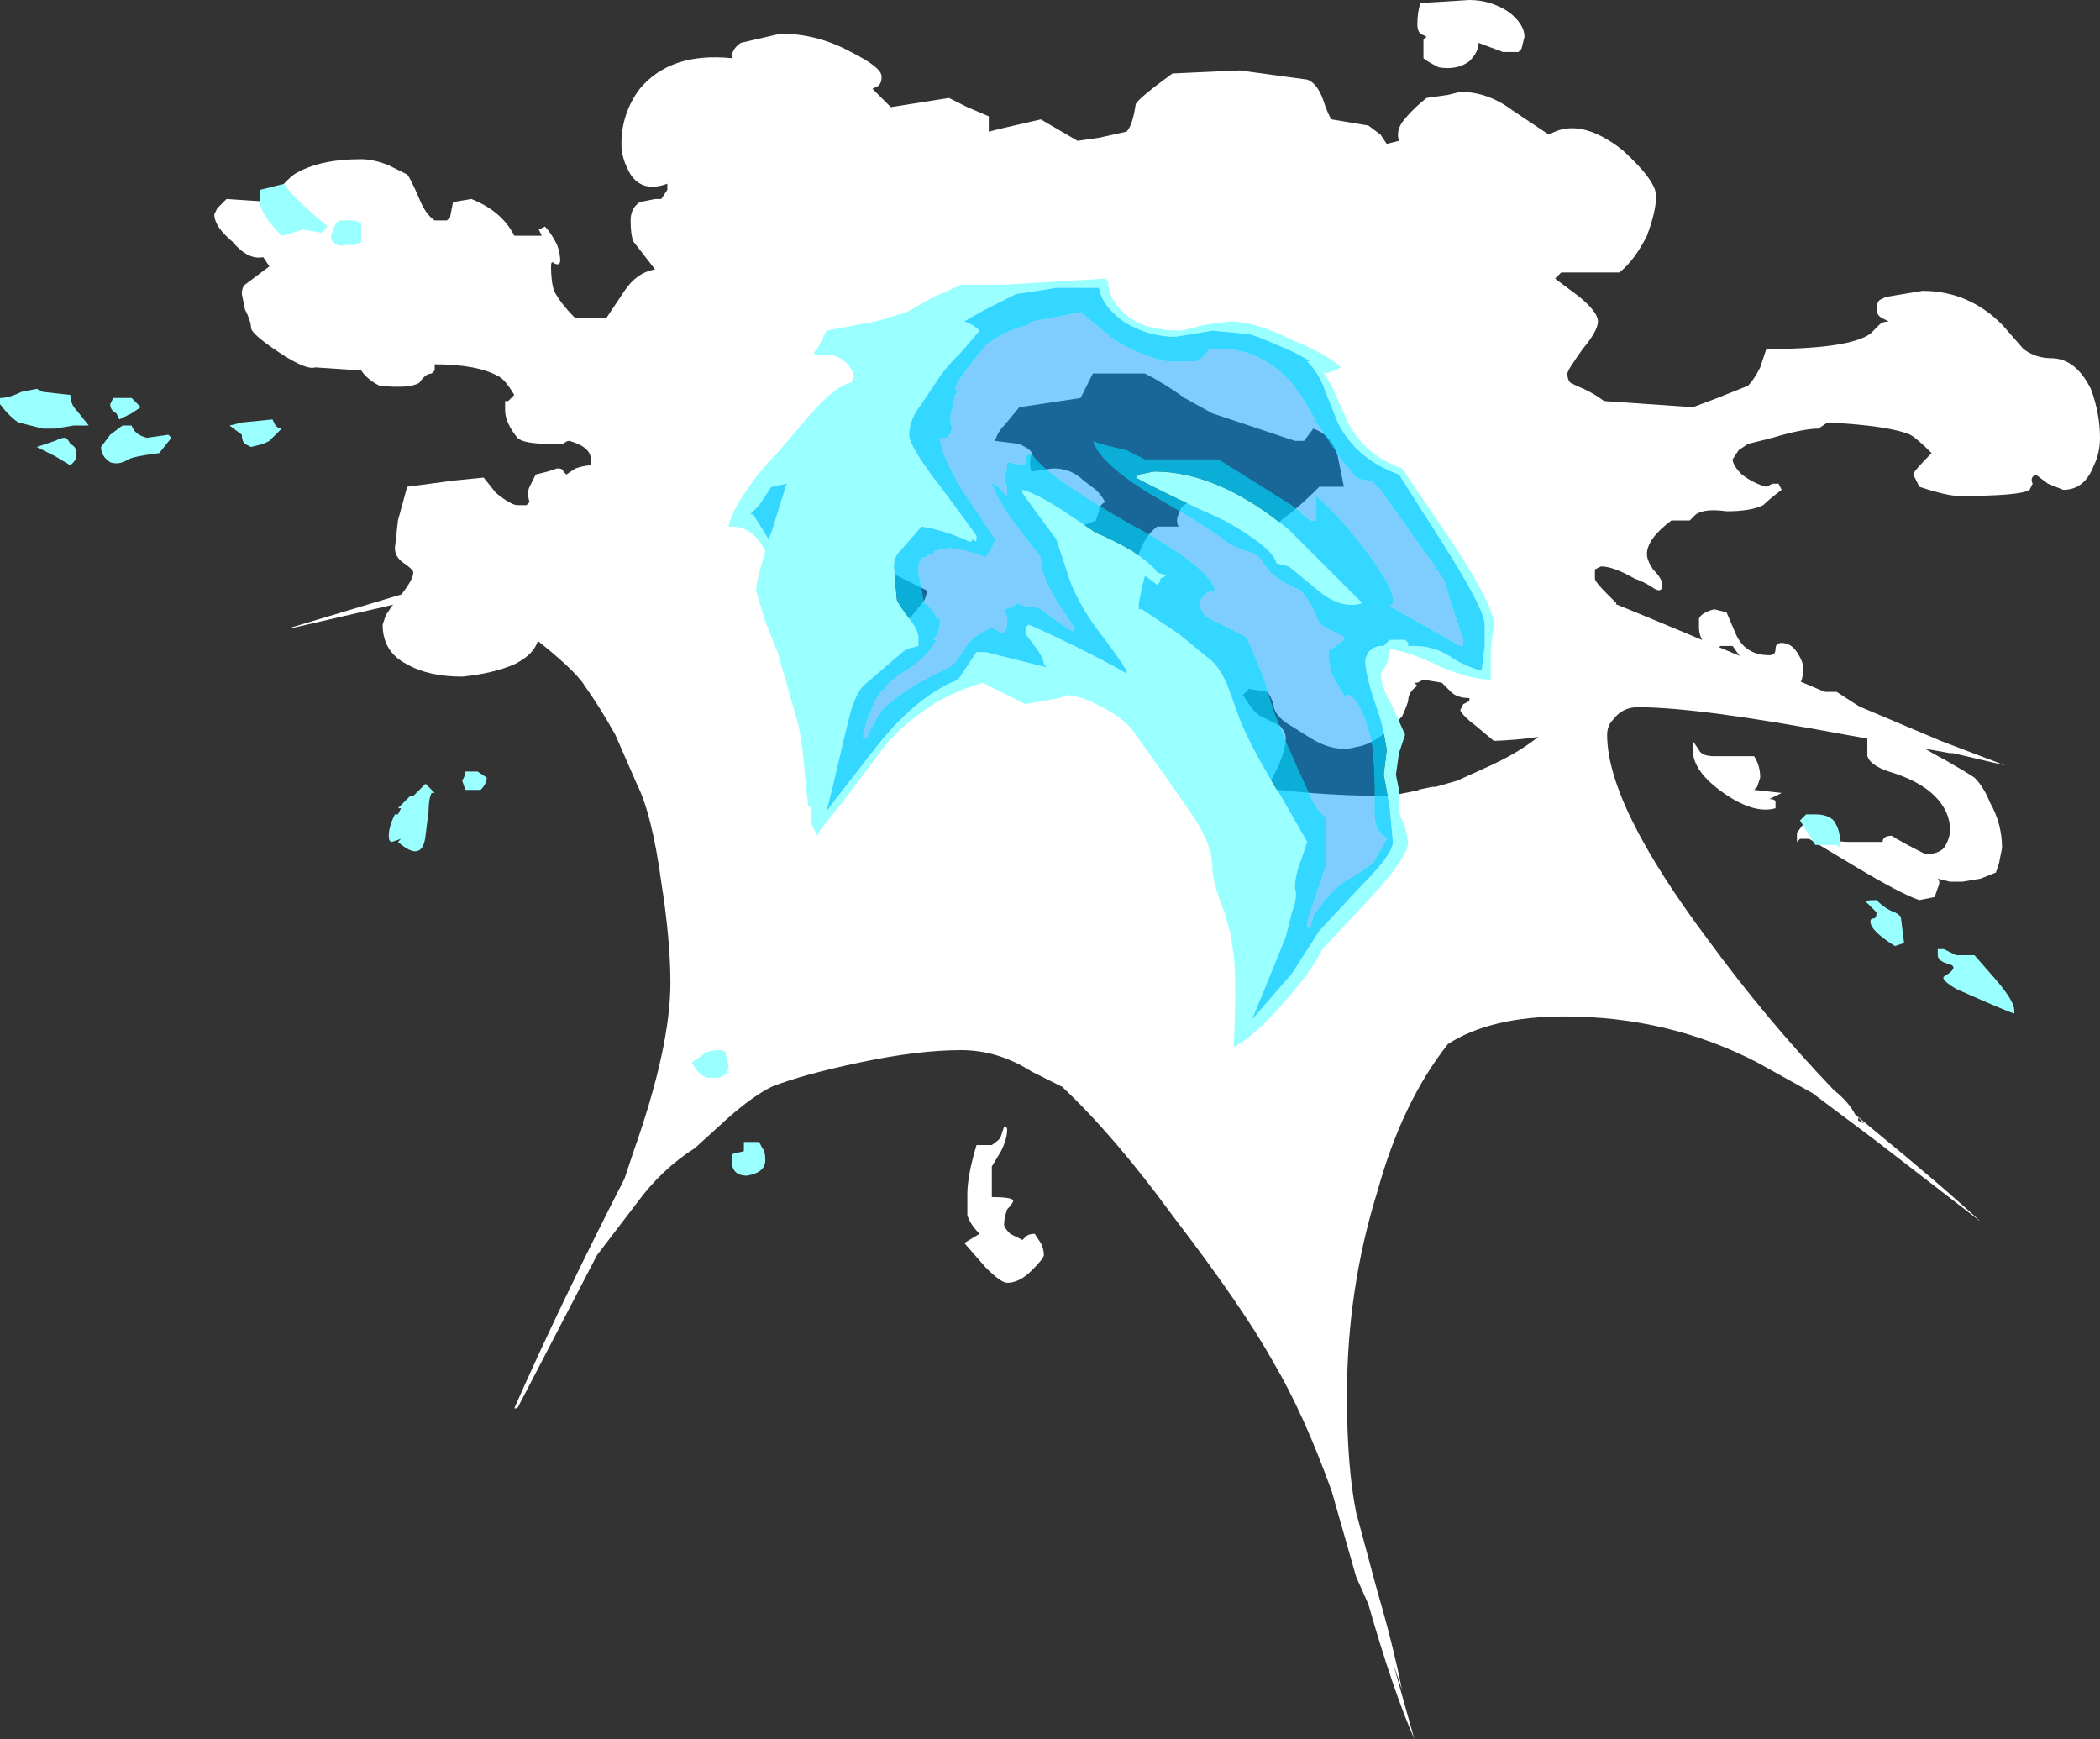 <?xml version="1.0" encoding="UTF-8" standalone="no"?>
<svg xmlns:ffdec="https://www.free-decompiler.com/flash" xmlns:xlink="http://www.w3.org/1999/xlink" ffdec:objectType="shape" height="28.4px" width="34.3px" xmlns="http://www.w3.org/2000/svg">
  <rect width="100%" height="100%" fill="#333333" stroke="none"/>
  <g transform="matrix(1.0, 0.0, 0.0, 1.0, 18.2, 5.3)">
    <path d="M-1.85 13.5 L-2.0 13.75 -2.0 14.25 Q-1.7 14.25 -1.65 14.3 -1.65 14.35 -1.75 14.45 -1.8 14.6 -1.8 14.7 -1.8 14.75 -1.7 14.85 L-1.5 14.95 -1.45 14.9 Q-1.4 14.85 -1.3 14.85 L-1.2 15.0 Q-1.15 15.1 -1.15 15.2 -1.15 15.25 -1.35 15.45 -1.55 15.65 -1.75 15.65 -1.85 15.65 -2.1 15.4 L-2.45 15.0 -2.2 14.85 Q-2.35 14.7 -2.4 14.55 L-2.4 14.2 Q-2.4 13.9 -2.25 13.4 L-2.0 13.4 Q-1.85 13.3 -1.85 13.25 L-1.8 13.1 Q-1.75 13.1 -1.75 13.15 -1.75 13.3 -1.85 13.5 M-4.45 10.45 Q-4.25 10.6 -4.1 10.6 L-3.9 10.45 -3.75 10.25 -3.75 10.0 Q-3.75 9.85 -3.65 9.8 L-3.6 9.8 -3.6 9.85 Q-3.6 9.95 -3.4 10.0 -3.3 10.3 -3.3 10.6 L-3.45 10.6 -3.55 10.5 -3.7 10.5 -3.75 10.65 Q-3.6 10.8 -3.75 11.0 -3.85 11.2 -4.05 11.2 L-4.3 10.9 Q-4.45 10.7 -4.45 10.6 L-4.45 10.45 M3.25 1.7 L3.1 1.9 2.95 1.9 Q2.8 1.85 2.2 1.65 L1.6 1.45 1.15 1.2 Q0.8 0.95 0.5 0.8 L-0.35 0.8 -0.55 1.2 -1.55 1.35 -1.8 1.65 Q-1.9 1.75 -1.95 1.9 L-1.55 1.95 Q-1.35 2.05 -1.35 2.1 -1.4 2.3 -1.35 2.4 L-1.0 2.35 Q-0.7 2.35 -0.5 2.55 L-0.3 2.7 Q-0.2 2.8 -0.15 2.9 -0.25 2.95 -0.25 3.05 L-0.3 3.2 -0.55 3.3 -0.6 3.45 -0.6 3.65 Q-0.6 3.8 -0.35 4.0 -0.05 4.3 0.25 4.15 L0.4 3.75 Q0.5 3.45 0.7 3.3 L1.05 3.3 Q1.0 3.2 1.05 3.1 1.1 2.9 1.3 2.9 1.4 2.9 1.6 3.0 L2.05 3.25 2.65 3.25 Q2.95 3.05 3.35 2.65 L3.75 2.65 3.65 2.15 Q3.55 1.8 3.25 1.7 M9.55 6.95 Q9.6 7.05 9.8 7.05 L10.45 7.05 Q10.55 7.2 10.55 7.4 L10.5 7.55 10.45 7.6 10.9 7.65 10.7 7.75 Q10.8 7.75 10.8 7.8 L10.8 7.9 Q10.45 8.0 9.95 7.65 9.45 7.3 9.45 6.95 L9.45 6.8 9.55 6.95 M10.8 5.3 Q10.8 5.2 10.9 5.2 11.05 5.2 11.15 5.35 11.25 5.5 11.25 5.6 11.25 5.8 11.2 5.85 10.8 6.05 10.45 5.75 L10.1 5.25 9.9 5.25 9.8 5.35 9.65 5.35 9.6 5.15 Q9.55 5.05 9.55 4.95 L9.55 4.8 Q9.6 4.7 9.8 4.65 L10.0 4.7 10.15 5.05 Q10.3 5.4 10.7 5.4 10.8 5.4 10.8 5.3 M11.8 6.0 L12.65 6.55 Q13.25 6.95 13.55 7.1 13.9 7.3 14.05 7.4 14.2 7.55 14.3 7.8 14.5 8.15 14.5 8.55 L14.45 8.8 14.4 8.95 14.15 9.05 13.85 9.1 13.65 9.1 13.45 9.05 Q13.5 9.1 13.45 9.2 L13.4 9.35 13.15 9.4 Q12.85 9.3 12.1 8.85 L11.35 8.4 11.2 8.4 11.15 8.45 11.15 8.3 11.3 8.1 11.5 8.3 Q11.7 8.45 12.0 8.45 L12.55 8.45 Q12.55 8.35 12.7 8.35 12.85 8.45 13.25 8.65 13.45 8.65 13.55 8.55 13.65 8.4 13.65 8.25 13.65 7.95 13.4 7.7 13.15 7.45 12.65 7.3 12.35 7.2 12.3 7.05 L12.3 6.7 Q12.25 6.25 11.35 6.15 L11.35 6.1 11.3 6.1 Q11.45 6.05 11.45 6.0 L11.8 6.0 M4.95 -4.9 Q4.95 -5.1 5.0 -5.25 L5.8 -5.3 Q6.15 -5.3 6.45 -5.1 6.7 -4.9 6.7 -4.7 L6.65 -4.5 6.6 -4.45 6.35 -4.45 5.95 -4.6 Q5.95 -4.45 5.8 -4.3 5.6 -4.15 5.3 -4.2 5.1 -4.3 5.05 -4.35 L5.05 -4.65 5.1 -4.7 5.0 -4.75 Q4.95 -4.8 4.95 -4.9 M3.15 -4.0 Q3.3 -3.95 3.4 -3.7 3.5 -3.4 3.55 -3.35 L4.15 -3.25 4.35 -3.1 4.45 -2.95 4.65 -3.0 Q4.6 -3.15 4.7 -3.3 4.85 -3.5 5.1 -3.7 L5.45 -3.75 5.65 -3.8 Q6.1 -3.8 6.5 -3.5 L7.1 -3.1 Q7.6 -3.4 8.3 -2.85 8.85 -2.35 8.85 -2.1 8.85 -1.85 8.7 -1.45 8.5 -1.05 8.25 -0.85 L7.3 -0.85 7.2 -0.75 7.6 -0.45 Q7.9 -0.2 7.9 -0.05 7.9 0.1 7.65 0.4 7.4 0.75 7.4 0.8 7.4 0.9 7.45 0.95 L7.55 1.0 Q7.8 1.1 8.0 1.25 L9.45 1.35 9.85 1.2 10.35 1.0 Q10.45 0.9 10.55 0.7 L10.65 0.4 Q12.0 0.4 12.35 0.15 L12.5 0.0 Q12.55 -0.05 12.65 -0.05 L12.55 -0.1 Q12.45 -0.15 12.45 -0.25 12.45 -0.35 12.5 -0.4 L12.6 -0.45 13.2 -0.55 Q13.95 -0.55 14.5 0.0 L14.85 0.4 Q15.05 0.55 15.3 0.55 15.7 0.55 15.95 1.05 16.1 1.45 16.1 1.85 16.1 2.1 16.0 2.3 15.85 2.7 15.5 2.7 L15.25 2.6 15.05 2.45 Q14.95 2.5 15.0 2.6 L14.95 2.7 Q14.8 2.8 13.8 2.8 13.6 2.8 13.15 2.65 L13.05 2.45 Q13.05 2.4 13.35 2.1 13.1 1.85 13.0 1.8 12.65 1.65 11.65 1.6 L11.5 1.7 Q11.25 1.7 10.75 1.85 L10.35 1.95 10.2 2.05 10.1 2.2 Q10.1 2.3 10.25 2.45 10.45 2.6 10.65 2.65 L10.75 2.6 10.85 2.6 10.9 2.7 Q10.7 2.85 10.6 2.95 10.4 3.05 10.0 3.05 9.65 3.0 9.5 3.1 L9.4 3.2 9.1 3.2 Q8.7 3.5 8.7 3.75 8.7 3.85 8.8 4.0 8.95 4.15 8.95 4.25 8.95 4.4 8.8 4.3 8.65 4.2 8.5 4.15 8.15 3.95 7.95 3.95 L7.85 4.0 7.85 4.15 Q7.85 4.2 8.05 4.4 L8.2 4.55 8.15 4.75 8.1 4.85 7.8 5.25 8.1 5.45 8.2 5.6 Q8.2 6.1 8.0 6.3 7.55 6.75 6.2 6.8 L5.9 6.55 Q5.7 6.4 5.65 6.3 L5.7 6.2 5.8 6.15 5.8 6.1 Q5.6 6.1 5.5 6.0 5.4 5.9 5.35 5.85 L5.05 5.8 4.95 5.85 4.9 5.85 4.95 5.9 Q4.8 6.0 4.8 6.15 4.75 6.3 4.7 6.4 4.3 6.85 3.95 6.9 3.6 7.0 3.2 6.75 L2.8 6.5 Q2.6 6.35 2.6 6.2 2.55 6.05 2.5 6.0 L2.2 5.95 2.1 6.05 2.2 6.2 Q2.3 6.35 2.4 6.4 L2.7 6.55 Q2.8 6.65 2.8 6.75 2.8 7.05 2.5 7.55 2.15 8.1 1.8 8.1 L1.65 8.05 1.45 8.0 1.3 8.1 Q1.45 8.25 1.3 8.5 1.05 8.8 0.45 8.9 0.25 8.85 -0.05 8.7 -0.35 8.5 -0.55 8.45 L-0.8 8.75 -1.05 9.0 -0.9 9.25 Q-0.8 9.4 -0.65 9.4 L-0.3 9.4 Q-0.25 9.3 -0.15 9.2 -0.1 9.1 0.0 9.1 0.1 9.1 0.15 9.25 L0.3 9.25 0.35 9.35 Q0.3 9.45 0.4 9.6 L0.3 9.6 0.5 9.8 0.65 9.8 0.7 9.7 Q0.7 9.65 0.8 9.65 L0.85 9.75 Q0.85 9.95 0.7 10.3 0.55 10.75 0.55 10.85 0.5 11.1 0.2 11.4 -0.2 11.8 -0.25 11.95 L-0.5 12.0 -0.95 11.95 -1.05 11.95 -1.25 11.65 Q-1.6 11.4 -1.65 11.3 -1.7 11.25 -1.7 11.05 -1.7 10.85 -1.45 10.65 L-1.3 10.45 -1.3 10.3 -1.25 10.25 -1.3 10.2 -1.25 10.2 -1.15 10.1 Q-1.25 10.05 -1.35 9.95 L-1.4 10.0 Q-1.55 10.0 -1.55 9.8 L-1.55 9.7 -1.6 9.65 -2.0 9.6 Q-2.2 9.45 -2.25 9.2 L-2.3 8.8 Q-2.3 8.5 -2.2 8.35 L-2.0 8.3 Q-2.0 8.15 -1.85 7.95 -1.7 7.75 -1.65 7.75 L-1.55 7.75 -1.5 7.65 -1.45 7.4 -1.5 7.25 -1.75 7.2 -1.8 7.3 -2.15 7.3 Q-2.05 7.45 -2.05 7.55 L-2.2 7.9 -2.4 8.2 Q-3.0 8.4 -3.45 8.15 -3.75 8.1 -3.95 7.85 -4.25 7.55 -4.25 7.25 L-4.2 7.15 Q-3.95 7.15 -3.9 7.05 L-3.85 7.05 -3.95 6.95 -4.3 6.55 Q-4.55 6.25 -4.55 6.0 L-4.55 5.8 Q-4.55 5.7 -4.4 5.5 L-3.95 5.0 Q-3.6 5.1 -3.3 4.75 L-3.1 4.5 -3.05 4.35 -3.65 4.05 Q-3.75 3.95 -3.75 3.75 L-3.7 3.55 Q-3.7 3.4 -3.75 3.3 -4.0 2.95 -5.1 2.95 L-5.65 3.05 Q-5.8 3.25 -5.85 3.35 L-5.8 3.5 Q-5.75 3.55 -5.9 3.75 -6.25 3.8 -6.35 3.85 L-6.15 4.2 Q-6.0 4.5 -6.0 4.55 -6.0 4.95 -6.9 5.25 -7.95 5.4 -8.2 5.15 L-8.4 4.95 Q-8.55 4.8 -8.85 4.7 -8.85 4.8 -8.8 4.85 L-9.4 4.8 -9.4 5.05 Q-9.4 5.35 -9.8 5.55 -10.15 5.7 -10.65 5.75 -11.2 5.75 -11.55 5.55 -11.95 5.35 -11.95 4.9 L-11.9 4.75 -11.8 4.6 Q-11.7 4.5 -11.6 4.35 -11.45 4.15 -11.45 4.05 -11.45 4.0 -11.6 3.9 -11.75 3.8 -11.75 3.65 L-11.7 3.2 -11.55 2.65 -10.8 2.55 -10.3 2.5 -10.1 2.75 Q-9.85 2.95 -9.75 2.95 L-9.6 2.95 -9.55 2.9 Q-9.6 2.75 -9.55 2.65 L-9.45 2.45 -9.25 2.4 -9.1 2.35 Q-9.0 2.35 -9.0 2.4 L-8.95 2.45 -8.8 2.35 Q-8.65 2.3 -8.55 2.3 L-8.55 2.2 Q-8.55 2.0 -8.9 1.9 -8.95 1.9 -9.0 1.95 L-9.2 1.95 Q-9.65 1.95 -9.75 1.85 -9.95 1.6 -9.95 1.4 L-9.95 1.25 -9.9 1.25 -9.8 1.15 Q-9.95 0.9 -10.05 0.85 -10.4 0.65 -11.1 0.65 L-11.1 0.75 -11.15 0.8 Q-11.25 0.8 -11.35 0.95 -11.5 1.05 -12.0 1.0 -12.2 0.9 -12.3 0.75 L-13.05 0.7 Q-13.2 0.75 -13.65 0.45 -14.1 0.15 -14.1 0.05 -14.1 -0.05 -14.2 -0.25 L-14.25 -0.5 Q-14.25 -0.6 -14.2 -0.65 L-13.8 -0.95 -13.9 -1.1 Q-14.15 -1.05 -14.4 -1.35 -14.7 -1.6 -14.7 -1.8 L-14.65 -1.9 -14.5 -2.05 -13.75 -2.0 Q-13.65 -2.25 -13.4 -2.45 -13.0 -2.7 -12.3 -2.7 -12.1 -2.7 -11.85 -2.6 L-11.55 -2.45 Q-11.5 -2.4 -11.35 -2.05 -11.25 -1.8 -11.1 -1.7 L-10.9 -1.7 -10.85 -1.75 -10.8 -2.0 -10.5 -2.05 Q-10.0 -1.85 -9.8 -1.45 L-9.35 -1.45 -9.4 -1.55 -9.3 -1.6 Q-9.2 -1.5 -9.1 -1.3 -9.05 -1.15 -9.05 -1.05 -9.05 -0.95 -9.15 -1.0 -9.2 -1.05 -9.2 -0.95 -9.2 -0.7 -9.15 -0.55 -9.05 -0.35 -8.8 -0.1 L-8.3 -0.1 -8.0 -0.55 Q-7.8 -0.85 -7.5 -0.9 L-7.85 -1.35 Q-7.9 -1.45 -7.9 -1.7 -7.9 -1.9 -7.75 -2.0 L-7.5 -2.05 -7.4 -2.05 -7.3 -2.2 Q-7.3 -2.25 -7.3 -2.3 -7.7 -2.15 -7.9 -2.45 -8.05 -2.7 -8.05 -2.95 -8.05 -3.45 -7.75 -3.85 -7.25 -4.45 -6.25 -4.35 -6.25 -4.5 -6.1 -4.6 L-5.45 -4.75 Q-4.85 -4.75 -4.3 -4.45 -3.8 -4.2 -3.8 -4.05 -3.8 -3.95 -3.85 -3.9 L-3.95 -3.85 -3.65 -3.55 -2.7 -3.7 -2.4 -3.55 -2.05 -3.4 -2.05 -3.15 -1.85 -3.2 -1.2 -3.35 -0.6 -3.0 -0.25 -3.05 0.2 -3.15 Q0.3 -3.25 0.35 -3.6 0.4 -3.7 0.95 -4.1 L2.05 -4.15 3.15 -4.0" fill="#ffffff" fill-rule="evenodd" stroke="none"/>
    <path d="M12.15 12.95 L12.15 13.0 12.25 13.05 12.15 12.95 M13.65 7.0 L11.95 6.7 Q9.55 6.25 8.55 6.25 8.3 6.25 8.15 6.45 8.05 6.55 8.05 6.7 8.05 7.85 9.7 10.05 10.65 11.35 11.75 12.5 12.0 12.7 12.1 12.9 L12.4 13.15 Q13.5 14.05 14.15 14.65 L12.4 13.3 11.4 12.55 10.5 12.05 Q9.05 11.3 7.35 11.3 6.15 11.3 5.45 11.75 4.7 12.7 4.3 14.15 3.8 15.75 3.8 17.5 3.8 18.65 3.95 19.4 L4.3 20.7 Q4.55 21.55 4.7 22.3 L4.55 21.85 4.9 23.1 Q4.55 22.3 4.15 20.9 L3.95 20.45 3.55 19.05 Q3.1 17.8 2.6 16.95 2.1 16.05 0.95 14.55 0.0 13.25 -0.85 12.45 L-1.35 12.2 Q-1.9 11.85 -2.5 11.85 -3.2 11.85 -4.15 12.05 -5.1 12.25 -5.6 12.45 -5.9 12.6 -6.3 12.95 L-6.85 13.45 Q-7.4 13.8 -7.8 14.35 L-8.45 15.2 -9.75 17.7 -9.8 17.7 Q-9.05 16.0 -8.0 13.95 L-7.85 13.5 Q-7.25 11.8 -7.25 10.75 -7.25 10.05 -7.4 9.1 -7.55 8.0 -7.8 7.5 L-8.15 6.7 Q-8.4 6.25 -8.65 5.9 -8.8 5.65 -9.5 5.1 -10.4 4.45 -11.0 4.45 L-11.35 4.5 -11.45 4.5 -13.4 4.95 -13.45 4.95 -11.45 4.35 -11.0 4.15 -10.8 4.2 Q-8.65 3.6 -6.3 3.05 L-6.05 2.95 -6.1 3.0 -3.7 2.5 -3.7 2.55 Q-4.0 2.8 -4.0 3.1 L-4.0 3.45 Q-4.0 3.95 -3.5 4.65 L-2.95 5.2 -2.95 5.25 Q-2.5 5.65 -1.95 6.05 -1.1 6.6 -0.15 6.95 0.0 7.1 0.35 7.2 L0.8 7.25 Q2.5 7.7 4.5 7.7 L5.0 7.6 4.95 7.6 5.2 7.55 5.25 7.55 5.6 7.45 6.15 7.2 Q7.45 6.6 7.55 5.7 L7.6 5.45 Q7.6 4.75 6.95 4.1 7.6 4.3 9.95 5.3 12.2 6.25 13.5 6.8 L14.55 7.2 13.7 7.0 13.65 7.0" fill="#ffffff" fill-rule="evenodd" stroke="none"/>
    <path d="M-3.9 -0.05 L-3.4 -0.2 -2.95 -0.45 -2.5 -0.65 -1.8 -0.65 -0.15 -0.75 -0.1 -0.7 Q-0.1 -0.4 0.2 -0.15 0.5 0.1 1.1 0.1 L1.5 0.0 1.9 -0.05 Q2.3 -0.05 2.9 0.25 3.5 0.5 3.7 0.7 L3.6 0.75 3.45 0.8 3.4 0.75 3.55 1.0 3.75 1.45 Q4.0 2.1 4.7 2.35 L5.55 3.6 Q6.2 4.6 6.2 4.9 L6.15 5.3 6.15 5.8 Q5.85 5.8 5.35 5.6 4.85 5.35 4.5 5.3 L4.5 5.35 4.45 5.55 4.35 5.7 Q4.35 5.9 4.55 6.25 L4.75 6.7 4.65 7.0 4.6 7.35 4.65 7.6 4.65 7.9 Q4.65 8.0 4.75 8.2 L4.8 8.45 Q4.8 8.7 4.15 9.4 L3.4 10.2 Q3.2 10.6 2.7 11.15 2.25 11.65 1.95 11.8 2.0 10.75 1.95 10.3 L1.9 9.95 1.8 9.6 Q1.6 9.1 1.6 8.85 1.6 8.5 1.3 8.05 L0.85 7.4 0.35 6.7 Q0.2 6.45 -0.2 6.25 -0.45 6.1 -0.75 6.05 L-0.9 6.1 -1.45 6.2 -2.15 5.85 -2.45 5.95 Q-2.8 6.1 -2.95 6.2 -3.5 6.55 -3.8 6.95 L-4.4 7.75 -4.8 8.25 -4.85 8.35 -4.95 8.15 -4.95 7.9 -5.0 7.85 -5.05 7.4 Q-5.1 6.7 -5.2 6.4 L-5.5 5.35 -5.7 4.85 -5.85 4.35 Q-5.85 4.2 -5.7 3.7 -5.9 3.3 -6.25 3.3 L-6.3 3.3 Q-6.25 3.05 -6.0 2.7 -5.8 2.4 -5.55 2.15 L-4.95 1.45 Q-4.55 1.0 -4.3 0.95 L-4.25 0.85 Q-4.25 0.8 -4.35 0.65 -4.5 0.5 -4.65 0.5 L-4.9 0.5 -4.9 0.45 Q-4.85 0.4 -4.8 0.3 L-4.7 0.1 -3.9 -0.05 M-12.8 -1.4 Q-12.75 -1.65 -12.65 -1.7 L-12.4 -1.7 -12.3 -1.65 Q-12.3 -1.7 -12.3 -1.5 -12.3 -1.45 -12.3 -1.35 L-12.4 -1.3 -12.55 -1.3 Q-12.7 -1.25 -12.8 -1.4 M-13.95 -2.0 L-13.95 -2.2 -13.55 -2.3 Q-13.5 -2.15 -12.85 -1.6 L-12.95 -1.5 -13.25 -1.55 -13.6 -1.45 Q-13.95 -1.8 -13.95 -2.0 M-1.6 -0.5 L-2.0 -0.3 Q-2.2 -0.2 -2.45 -0.05 -2.3 0.0 -2.2 0.1 L-2.5 0.45 Q-2.75 0.7 -2.85 0.85 L-3.15 1.3 Q-3.35 1.55 -3.35 1.8 -3.35 2.0 -2.8 2.7 L-2.25 3.45 Q-2.25 3.6 -2.3 3.5 L-2.35 3.55 Q-2.8 3.35 -3.15 3.3 L-3.5 3.7 Q-3.6 3.8 -3.6 3.95 L-3.55 4.5 Q-3.5 4.6 -3.35 4.8 -3.2 5.0 -3.2 5.1 L-3.2 5.25 -3.4 5.3 -4.1 5.9 Q-4.2 6.0 -4.3 6.3 L-4.4 6.7 -4.6 7.55 -4.7 7.95 -4.55 7.75 -3.85 6.85 Q-3.2 6.05 -2.55 5.8 L-2.25 5.35 -2.1 5.35 -1.1 5.6 -1.15 5.55 Q-1.15 5.45 -1.3 5.25 L-1.45 5.05 -1.45 4.95 -1.4 4.9 Q-1.05 5.05 -0.55 5.3 -0.05 5.55 0.2 5.7 L0.2 5.65 Q0.05 5.4 -0.3 4.95 -0.55 4.6 -0.7 4.25 -0.8 3.95 -0.95 3.5 L-1.25 3.1 -1.5 2.75 -1.5 2.7 Q-1.3 2.75 -0.9 3.0 L-0.3 3.4 Q-0.05 3.5 0.3 3.7 0.65 3.95 0.7 4.05 L0.85 4.1 0.75 4.15 0.75 4.2 0.7 4.25 0.5 4.1 0.45 4.3 0.4 4.55 0.4 4.65 0.45 4.65 1.05 5.05 1.6 5.5 Q1.75 5.65 1.85 5.9 L2.05 6.45 Q2.25 6.95 2.75 7.75 L3.15 8.45 3.05 8.75 Q2.95 9.0 2.95 9.2 3.0 9.35 2.9 9.6 L2.8 10.0 Q2.6 10.5 2.25 11.35 L2.9 10.6 3.35 9.9 4.05 9.15 Q4.55 8.65 4.55 8.45 L4.5 7.9 4.4 7.35 4.45 6.95 Q4.4 6.65 4.35 6.45 L4.2 6.0 Q4.1 5.65 4.1 5.5 4.1 5.45 4.15 5.35 4.25 5.25 4.35 5.25 L4.4 5.25 4.5 5.15 4.75 5.15 4.8 5.2 4.8 5.25 4.9 5.25 Q5.2 5.25 5.45 5.4 5.75 5.6 6.0 5.65 L6.05 5.25 6.05 4.9 Q6.05 4.65 5.35 3.55 L4.65 2.45 Q3.95 2.2 3.65 1.6 L3.45 1.1 Q3.35 0.8 3.15 0.6 L3.2 0.6 Q2.95 0.45 2.7 0.35 2.25 0.15 2.15 0.15 L1.6 0.1 1.0 0.2 Q0.55 0.2 0.15 -0.05 -0.2 -0.3 -0.25 -0.6 L-0.95 -0.6 -1.25 -0.55 -1.6 -0.5 M-5.6 3.4 Q-5.4 2.75 -5.35 2.6 L-5.6 2.65 -5.8 2.95 -5.95 3.1 -5.9 3.1 -5.65 3.5 -5.6 3.4 M13.55 10.2 L13.75 10.3 14.05 10.3 14.4 10.7 Q14.7 11.05 14.7 11.2 14.7 11.35 14.7 11.25 14.65 11.25 13.75 10.85 13.5 10.7 13.55 10.65 13.8 10.5 13.65 10.45 13.45 10.4 13.45 10.3 L13.45 10.2 13.55 10.2 M12.45 9.4 Q12.6 9.55 12.75 9.6 12.85 9.65 12.85 9.7 L12.9 10.1 12.75 10.15 Q12.35 9.9 12.35 9.75 12.35 9.7 12.4 9.7 12.45 9.7 12.45 9.6 L12.3 9.45 Q12.2 9.4 12.45 9.4 M11.75 8.1 Q11.85 8.25 11.85 8.4 11.85 8.6 11.8 8.5 L11.45 8.5 11.2 8.1 11.3 8.0 11.45 8.0 Q11.65 8.0 11.75 8.1 M-17.05 2.3 L-17.3 2.15 Q-17.5 2.05 -17.6 2.0 L-17.3 1.9 Q-17.2 1.85 -17.15 1.85 -17.1 1.85 -17.05 1.95 -16.95 2.0 -16.95 2.1 -16.95 2.2 -17.0 2.25 L-17.05 2.3 M-16.25 1.55 L-16.3 1.45 Q-16.4 1.4 -16.4 1.3 L-16.35 1.2 -16.05 1.2 -15.9 1.35 -16.05 1.45 -16.25 1.55 M-16.2 1.65 L-16.05 1.65 Q-16.0 1.8 -15.8 1.85 L-15.45 1.8 -15.4 1.85 -15.6 2.1 Q-16.0 2.15 -16.1 2.2 -16.25 2.3 -16.4 2.25 -16.55 2.15 -16.55 2.0 L-16.4 1.8 -16.2 1.65 M-16.95 1.4 L-16.75 1.65 -17.0 1.65 -17.3 1.7 -17.5 1.7 -17.9 1.6 Q-18.05 1.5 -18.2 1.3 L-18.2 1.2 Q-18.05 1.2 -17.85 1.1 L-17.6 1.05 -17.5 1.1 -17.05 1.15 Q-17.05 1.3 -16.95 1.4 M-13.75 1.55 L-13.7 1.65 Q-13.65 1.7 -13.6 1.7 L-13.8 1.9 -13.9 1.95 -14.1 2.0 -14.2 1.95 Q-14.25 1.9 -14.25 1.8 L-14.45 1.65 -14.25 1.6 -13.75 1.55 M-6.25 13.55 L-6.05 13.5 -6.05 13.35 -5.8 13.35 -5.75 13.45 Q-5.7 13.5 -5.7 13.65 -5.7 13.85 -6.0 13.9 -6.25 13.9 -6.25 13.65 L-6.25 13.55 M-6.9 12.05 L-6.75 11.95 Q-6.65 11.85 -6.45 11.85 -6.35 11.85 -6.35 11.9 L-6.3 12.1 Q-6.3 12.2 -6.35 12.25 L-6.45 12.3 -6.65 12.3 Q-6.8 12.25 -6.9 12.05 M-11.45 7.7 L-11.25 7.5 -11.1 7.65 -11.15 7.65 Q-11.2 7.75 -11.2 7.95 L-11.25 8.35 Q-11.3 8.8 -11.7 8.45 L-11.65 8.4 -11.8 8.45 Q-11.85 8.45 -11.85 8.35 -11.85 8.2 -11.75 8.0 L-11.7 8.0 -11.65 7.9 -11.7 7.9 -11.5 7.7 -11.45 7.7 M-10.25 7.4 Q-10.25 7.5 -10.35 7.6 L-10.6 7.6 -10.65 7.45 -10.6 7.35 -10.6 7.3 -10.4 7.3 -10.25 7.4 M0.35 2.5 L0.4 2.45 0.65 2.4 Q1.7 2.4 2.85 3.35 L4.05 4.55 Q3.75 4.65 3.4 4.4 L2.85 3.95 2.65 3.9 Q2.6 3.65 1.8 3.2 0.8 2.75 0.35 2.5" fill="#99ffff" fill-rule="evenodd" stroke="none"/>
    <path d="M-1.6 -0.5 L-1.25 -0.55 -0.95 -0.6 -0.25 -0.6 Q-0.2 -0.3 0.15 -0.05 0.55 0.2 1.0 0.2 L1.6 0.1 2.15 0.15 Q2.25 0.15 2.7 0.35 2.95 0.45 3.2 0.6 L3.15 0.6 Q3.35 0.8 3.45 1.1 L3.65 1.6 Q3.95 2.2 4.65 2.45 L5.35 3.55 Q6.05 4.65 6.05 4.9 L6.05 5.25 6.0 5.65 Q5.75 5.6 5.45 5.4 5.2 5.25 4.9 5.25 L4.8 5.25 4.8 5.2 4.75 5.15 4.5 5.15 4.4 5.25 4.35 5.25 Q4.25 5.25 4.15 5.35 4.1 5.45 4.1 5.5 4.1 5.65 4.2 6.0 L4.35 6.45 Q4.4 6.65 4.45 6.95 L4.4 7.35 4.5 7.9 4.55 8.45 Q4.55 8.65 4.05 9.15 L3.35 9.9 2.9 10.6 2.25 11.35 Q2.6 10.5 2.8 10.0 L2.9 9.6 Q3.0 9.35 2.95 9.2 2.95 9.0 3.05 8.75 L3.15 8.45 2.75 7.75 Q2.25 6.95 2.05 6.45 L1.85 5.9 Q1.75 5.65 1.6 5.5 L1.05 5.05 0.45 4.65 0.4 4.65 0.4 4.55 0.45 4.3 0.5 4.1 0.7 4.25 0.75 4.2 0.75 4.15 0.85 4.1 0.7 4.05 Q0.65 3.95 0.3 3.7 -0.05 3.5 -0.3 3.4 L-0.9 3.0 Q-1.3 2.75 -1.5 2.7 L-1.5 2.75 -1.25 3.1 -0.95 3.5 Q-0.8 3.95 -0.7 4.25 -0.55 4.6 -0.3 4.95 0.05 5.4 0.2 5.65 L0.2 5.7 Q-0.05 5.55 -0.55 5.3 -1.05 5.05 -1.4 4.9 L-1.45 4.95 -1.45 5.05 -1.3 5.25 Q-1.15 5.45 -1.15 5.55 L-1.1 5.6 -2.1 5.35 -2.25 5.35 -2.55 5.8 Q-3.2 6.05 -3.85 6.85 L-4.55 7.75 -4.7 7.95 -4.6 7.55 -4.4 6.7 -4.3 6.3 Q-4.2 6.0 -4.1 5.9 L-3.4 5.3 -3.2 5.25 -3.2 5.1 Q-3.2 5.0 -3.35 4.8 -3.5 4.6 -3.55 4.5 L-3.6 3.95 Q-3.6 3.8 -3.5 3.7 L-3.15 3.3 Q-2.8 3.35 -2.35 3.55 L-2.3 3.5 Q-2.25 3.6 -2.25 3.45 L-2.8 2.7 Q-3.35 2.0 -3.35 1.8 -3.35 1.55 -3.15 1.3 L-2.85 0.85 Q-2.75 0.7 -2.5 0.45 L-2.2 0.1 Q-2.3 0.0 -2.45 -0.05 -2.2 -0.2 -2.0 -0.3 L-1.6 -0.5 M-1.4 0.0 L-1.7 0.1 Q-2.1 0.3 -2.15 0.4 -2.6 0.95 -2.6 1.05 L-2.55 1.1 -2.6 1.15 -2.65 1.4 Q-2.7 1.5 -2.65 1.7 -2.7 1.9 -2.85 1.85 -2.8 2.25 -2.35 2.9 L-1.95 3.5 Q-1.95 3.6 -2.1 3.8 L-2.4 3.7 -2.7 3.65 -2.95 3.7 -2.95 3.75 -3.05 3.75 -3.05 3.8 -3.1 3.8 Q-3.2 3.8 -3.2 4.05 L-3.1 4.55 Q-2.95 4.65 -2.9 4.8 L-2.85 4.8 -2.85 4.9 Q-2.85 5.0 -2.95 5.15 L-2.9 5.15 -3.0 5.3 Q-3.1 5.45 -3.4 5.65 -3.65 5.8 -3.75 5.95 -3.85 6.0 -3.95 6.25 L-4.05 6.5 -4.1 6.7 -4.1 6.75 -4.05 6.75 Q-3.9 6.45 -3.8 6.3 -3.55 6.05 -3.1 5.8 L-2.7 5.6 Q-2.6 5.55 -2.45 5.3 -2.35 5.1 -2.0 4.95 L-1.8 5.05 Q-1.75 4.95 -1.75 4.85 -1.75 4.75 -1.8 4.65 -1.6 4.6 -1.6 4.55 L-1.45 4.6 Q-1.3 4.6 -1.2 4.65 L-1.0 4.8 -0.7 5.0 -0.65 5.0 -0.65 4.95 -0.95 4.5 Q-1.2 4.1 -1.2 3.8 L-1.55 3.35 Q-1.9 2.9 -2.0 2.6 -1.95 2.6 -1.9 2.65 L-1.75 2.8 -1.75 2.7 Q-1.75 2.65 -1.8 2.5 L-1.75 2.35 -1.75 2.25 -1.45 2.3 Q-1.45 2.25 -1.45 2.15 L-1.35 2.1 Q-1.15 2.45 0.25 3.25 1.55 3.95 1.65 4.35 1.45 4.35 1.4 4.55 1.4 4.75 1.65 4.85 L2.15 5.1 2.25 5.3 2.45 5.8 2.6 6.3 2.8 6.8 Q2.95 7.15 3.25 7.8 L3.35 7.95 3.45 8.05 3.45 8.85 3.15 9.75 3.15 9.8 3.15 9.85 3.2 9.85 3.25 9.65 3.4 9.45 Q3.55 9.25 3.75 9.1 4.2 8.85 4.25 8.75 L4.45 8.4 4.35 8.3 Q4.25 8.2 4.25 8.0 L4.25 7.6 Q4.25 7.2 4.2 6.8 4.05 6.2 3.85 6.05 L3.8 6.05 3.8 6.1 3.75 6.05 Q3.65 5.9 3.55 5.7 3.5 5.55 3.5 5.35 3.5 5.3 3.55 5.3 L3.75 5.15 3.75 5.1 3.45 4.95 Q3.3 4.85 3.3 4.75 L3.2 4.55 3.05 4.35 Q2.95 4.3 2.75 4.2 L2.55 4.05 2.4 3.85 Q2.35 3.75 2.15 3.7 L1.9 3.6 Q1.6 3.35 0.55 2.75 -0.25 2.25 -0.35 1.9 -0.25 1.95 0.2 2.05 L0.5 2.2 1.7 2.2 2.9 2.95 3.2 3.2 3.3 3.2 3.3 2.8 Q3.75 3.2 4.15 3.75 4.6 4.35 4.55 4.55 L4.55 4.55 4.5 4.6 5.65 5.25 5.7 5.25 5.7 5.15 5.5 4.55 5.4 4.2 5.2 3.9 4.35 2.7 4.2 2.55 Q4.05 2.55 3.95 2.5 L3.7 2.2 3.3 1.6 Q3.1 1.2 2.85 0.9 2.35 0.4 1.75 0.4 L1.55 0.4 Q1.45 0.55 1.35 0.6 L0.85 0.6 Q0.4 0.5 0.0 0.25 L-0.55 -0.2 -0.8 -0.15 -1.35 -0.05 -1.4 0.0 M-5.6 3.4 L-5.65 3.5 -5.9 3.1 -5.95 3.1 -5.8 2.95 -5.6 2.65 -5.35 2.6 Q-5.4 2.75 -5.6 3.4 M0.35 2.5 Q0.8 2.75 1.8 3.2 2.6 3.65 2.65 3.9 L2.85 3.95 3.4 4.4 Q3.75 4.65 4.05 4.55 L2.85 3.35 Q1.7 2.4 0.65 2.4 L0.4 2.45 0.35 2.5" fill="#00cdff" fill-opacity="0.8" fill-rule="evenodd" stroke="none"/>
    <path d="M-1.4 0.0 L-1.35 -0.05 -0.8 -0.15 -0.55 -0.2 0.0 0.25 Q0.4 0.5 0.85 0.6 L1.35 0.6 Q1.45 0.55 1.55 0.4 L1.75 0.4 Q2.35 0.4 2.85 0.9 3.1 1.2 3.3 1.6 L3.7 2.2 3.95 2.5 Q4.05 2.55 4.2 2.55 L4.35 2.7 5.2 3.9 5.4 4.2 5.5 4.55 5.7 5.15 5.7 5.25 5.65 5.25 4.5 4.6 4.55 4.55 4.55 4.55 Q4.6 4.35 4.15 3.75 3.75 3.2 3.3 2.8 L3.3 3.2 3.2 3.2 2.9 2.95 1.7 2.2 0.5 2.2 0.2 2.05 Q-0.25 1.95 -0.35 1.9 -0.25 2.25 0.55 2.75 1.6 3.35 1.9 3.6 L2.15 3.7 Q2.35 3.75 2.4 3.85 L2.55 4.05 2.75 4.2 Q2.95 4.3 3.05 4.35 L3.2 4.55 3.3 4.75 Q3.3 4.85 3.45 4.95 L3.75 5.1 3.75 5.15 3.55 5.3 Q3.5 5.3 3.5 5.35 3.5 5.55 3.55 5.7 3.65 5.9 3.75 6.05 L3.8 6.1 3.8 6.05 3.85 6.05 Q4.05 6.2 4.2 6.8 4.25 7.2 4.25 7.6 L4.25 8.0 Q4.25 8.2 4.35 8.3 L4.45 8.4 4.25 8.75 Q4.2 8.85 3.75 9.1 3.55 9.25 3.4 9.45 L3.25 9.65 3.2 9.85 3.15 9.85 3.15 9.8 3.15 9.75 3.45 8.85 3.45 8.05 3.35 7.95 3.25 7.8 Q2.95 7.15 2.8 6.8 L2.6 6.3 2.45 5.8 2.25 5.3 2.15 5.1 1.65 4.85 Q1.4 4.75 1.4 4.55 1.45 4.35 1.65 4.35 1.55 3.95 0.25 3.25 -1.15 2.45 -1.35 2.1 L-1.45 2.15 Q-1.45 2.25 -1.45 2.3 L-1.75 2.25 -1.75 2.35 -1.8 2.5 Q-1.75 2.65 -1.75 2.7 L-1.75 2.8 -1.9 2.65 Q-1.95 2.6 -2.0 2.6 -1.9 2.9 -1.55 3.35 L-1.2 3.8 Q-1.2 4.1 -0.95 4.5 L-0.65 4.95 -0.65 5.0 -0.7 5.0 -1.0 4.8 -1.2 4.65 Q-1.3 4.6 -1.45 4.6 L-1.6 4.55 Q-1.6 4.6 -1.8 4.65 -1.75 4.75 -1.75 4.85 -1.75 4.95 -1.8 5.05 L-2.0 4.95 Q-2.35 5.1 -2.45 5.3 -2.6 5.55 -2.7 5.6 L-3.1 5.8 Q-3.55 6.05 -3.8 6.3 -3.9 6.45 -4.05 6.75 L-4.1 6.75 -4.1 6.7 -4.05 6.5 -3.95 6.25 Q-3.85 6.0 -3.75 5.95 -3.65 5.8 -3.4 5.65 -3.1 5.45 -3.0 5.3 L-2.9 5.15 -2.95 5.15 Q-2.85 5.0 -2.85 4.9 L-2.85 4.8 -2.9 4.8 Q-2.95 4.65 -3.1 4.55 L-3.2 4.05 Q-3.2 3.8 -3.1 3.8 L-3.05 3.8 -3.05 3.75 -2.95 3.75 -2.95 3.7 -2.7 3.65 -2.4 3.7 -2.1 3.8 Q-1.95 3.6 -1.95 3.5 L-2.35 2.9 Q-2.8 2.25 -2.85 1.85 -2.7 1.9 -2.65 1.7 -2.7 1.5 -2.65 1.4 L-2.6 1.15 -2.55 1.1 -2.6 1.05 Q-2.6 0.95 -2.15 0.4 -2.1 0.3 -1.7 0.1 L-1.4 0.0" fill="#0099ff" fill-opacity="0.502" fill-rule="evenodd" stroke="none"/>
  </g>
</svg>
